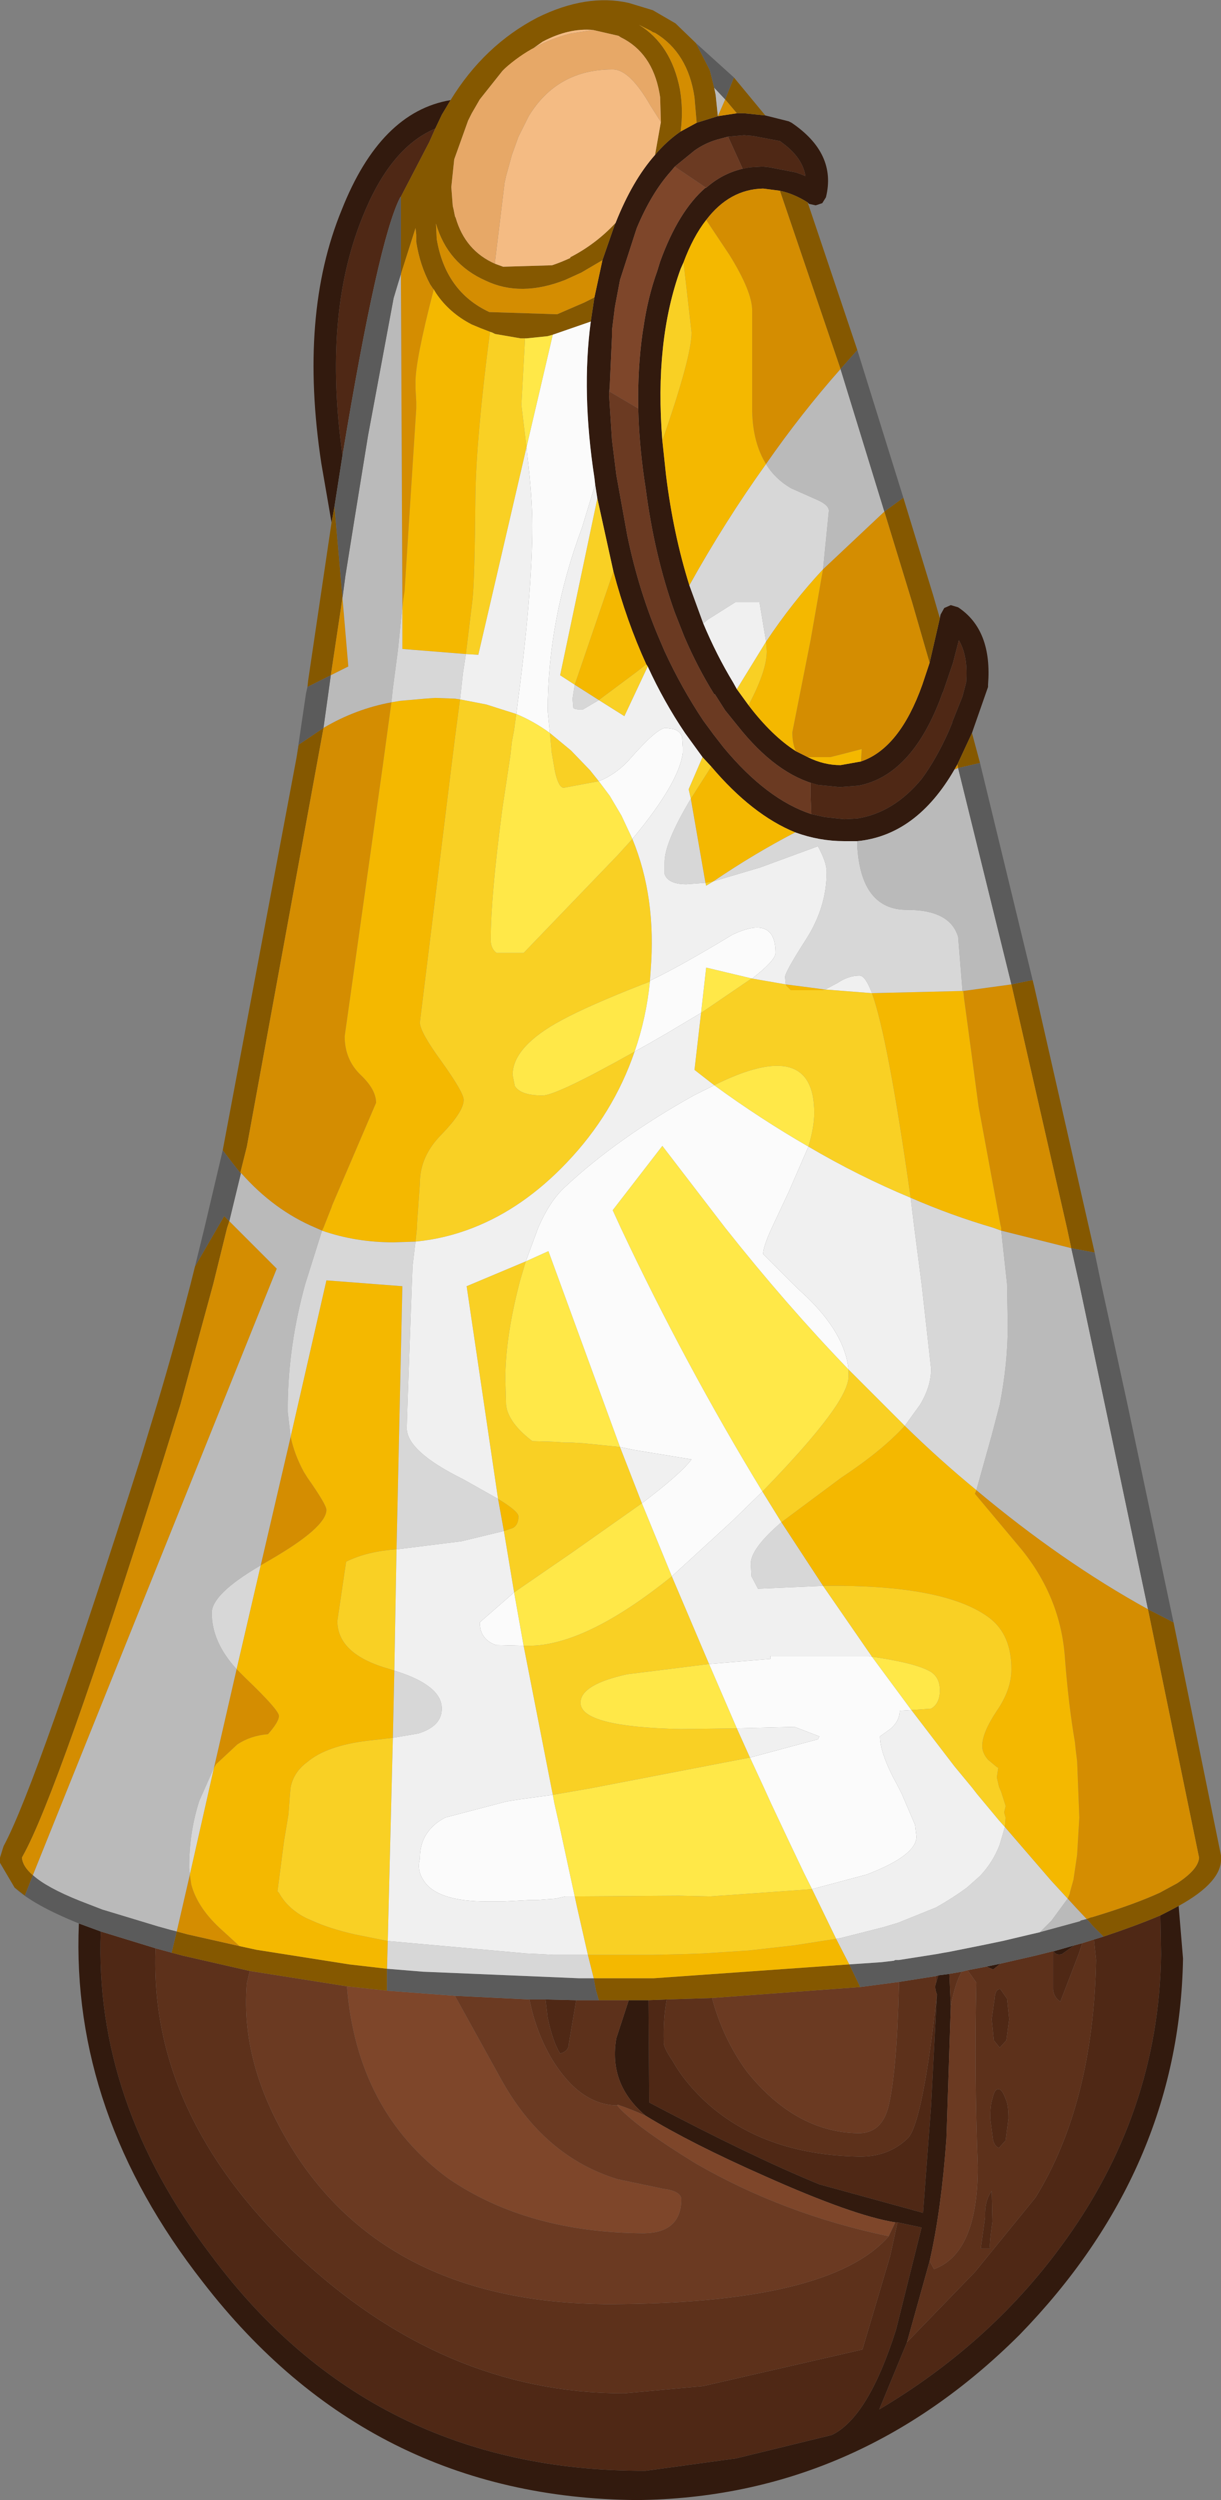 <?xml version="1.0" encoding="UTF-8" standalone="no"?>
<svg xmlns:ffdec="https://www.free-decompiler.com/flash" xmlns:xlink="http://www.w3.org/1999/xlink" ffdec:objectType="shape" height="171.05px" width="83.6px" xmlns="http://www.w3.org/2000/svg">
  <rect width="100%" height="100%" fill="#808080" stroke="none"/>
  <g transform="matrix(1.0, 0.0, 0.0, 1.0, 43.25, 133.75)">
    <path d="M-13.45 -124.95 L-13.85 -124.05 -15.8 -120.3 -15.85 -120.25 Q-17.35 -117.35 -19.8 -102.6 -21.15 -112.15 -18.45 -118.85 -16.55 -123.65 -13.45 -124.95 M6.6 -124.4 L7.7 -124.5 8.3 -124.45 10.15 -124.1 10.35 -123.95 Q11.7 -122.95 11.9 -121.7 11.55 -121.85 11.25 -121.95 L9.45 -122.3 9.0 -122.35 8.9 -122.35 8.1 -122.3 7.6 -122.2 6.6 -124.4 M12.75 -80.05 L14.2 -79.9 14.3 -79.9 15.55 -80.0 Q19.1 -80.7 21.1 -85.85 L21.3 -86.4 21.3 -86.35 22.0 -88.4 22.4 -89.95 Q23.05 -88.85 22.9 -87.05 L22.65 -86.1 21.95 -84.35 21.95 -84.3 21.7 -83.7 Q20.85 -81.8 19.85 -80.45 17.95 -78.15 15.45 -77.75 L14.55 -77.7 13.2 -77.85 12.3 -78.05 12.25 -79.3 12.25 -80.2 12.75 -80.05 M32.3 -1.25 Q34.55 -2.0 36.2 -2.7 L36.25 -0.05 Q36.1 10.9 29.35 20.0 24.45 26.65 16.95 31.1 L18.85 26.5 23.5 21.7 27.65 16.6 Q31.6 10.2 31.8 0.35 L31.65 -1.05 32.3 -1.25 M20.85 1.45 L21.0 1.4 20.85 1.9 20.85 1.45 M28.85 -0.25 L28.9 -0.25 Q29.05 0.05 29.45 -0.05 L30.3 -0.65 30.85 -0.8 30.6 -0.05 29.35 3.2 Q28.9 2.9 28.85 2.35 L28.85 -0.25 M1.15 3.1 L2.4 3.05 Q2.15 4.4 2.2 5.95 2.15 6.3 2.8 7.25 3.55 8.6 4.9 9.9 8.85 13.65 15.5 13.8 17.6 13.85 18.95 12.5 19.95 11.3 20.9 2.7 L20.5 10.35 19.95 17.65 12.85 15.7 Q8.2 13.8 1.2 10.1 L1.15 3.1 M-5.9 3.05 L-3.8 3.1 -4.3 6.05 Q-4.3 6.6 -4.9 6.75 -5.4 5.95 -5.75 4.3 L-5.9 3.05 M25.25 2.35 L25.7 3.0 25.85 4.4 25.65 5.85 25.2 6.35 24.8 5.85 24.65 4.4 24.85 3.0 Q24.9 2.3 25.25 2.35 M24.2 17.95 Q24.15 16.85 24.65 16.15 L24.7 18.25 Q24.45 20.0 24.55 20.1 L23.9 20.1 24.2 17.95 M25.6 9.85 Q25.8 10.25 25.8 11.2 L25.6 12.7 25.15 13.2 Q24.9 13.15 24.75 12.7 L24.55 11.2 Q24.55 10.25 24.7 9.85 24.85 9.15 25.1 9.2 25.35 9.15 25.6 9.85 M18.2 18.3 L19.85 18.65 18.1 25.65 Q16.2 31.65 13.7 32.85 L7.15 34.45 0.95 35.3 Q-17.8 35.35 -28.8 20.55 -36.8 10.05 -36.35 -1.6 L-32.6 -0.45 Q-33.05 10.85 -23.1 20.35 -12.95 30.0 -0.5 30.0 L4.9 29.5 15.8 27.0 17.7 20.6 18.2 18.3" fill="#4f2815" fill-rule="evenodd" stroke="none"/>
    <path d="M-12.4 -126.9 L-13.0 -125.9 -13.45 -124.95 Q-16.55 -123.65 -18.45 -118.85 -21.15 -112.15 -19.8 -102.6 L-20.35 -99.1 -20.55 -98.0 -21.25 -102.05 Q-22.8 -112.25 -19.85 -119.4 -17.2 -126.1 -12.4 -126.9 M-2.8 -111.75 L-2.55 -113.4 -2.0 -115.95 -1.15 -118.4 -1.1 -118.5 Q0.05 -121.4 1.6 -123.15 2.4 -124.1 3.35 -124.75 L4.45 -125.35 5.9 -125.8 7.2 -126.0 7.7 -126.0 9.15 -125.85 10.75 -125.45 10.95 -125.35 Q14.05 -123.25 13.3 -120.25 L13.05 -119.85 12.6 -119.7 12.15 -119.8 12.05 -119.9 Q11.1 -120.5 10.15 -120.7 L9.0 -120.85 Q6.7 -120.8 5.1 -118.7 4.2 -117.55 3.55 -115.8 L3.35 -115.35 Q1.55 -110.4 2.1 -103.6 L2.35 -101.25 Q2.85 -97.2 3.95 -93.7 L4.9 -91.1 Q5.8 -88.95 6.95 -87.05 L7.2 -86.6 8.0 -85.5 Q9.6 -83.4 11.25 -82.35 L12.05 -81.95 Q13.15 -81.4 14.3 -81.4 L15.7 -81.65 Q18.35 -82.55 19.9 -86.9 L20.4 -88.4 21.1 -91.45 21.15 -91.7 21.4 -92.15 21.85 -92.35 22.35 -92.2 Q24.7 -90.65 24.4 -86.9 L24.4 -86.75 23.35 -83.75 23.3 -83.6 22.3 -81.45 22.1 -81.1 Q19.5 -76.6 15.45 -76.2 L14.55 -76.2 Q12.85 -76.2 11.2 -76.8 8.25 -78.0 5.45 -81.3 L4.85 -81.95 3.65 -83.6 Q2.2 -85.75 1.1 -88.15 L1.0 -88.3 Q-0.35 -91.25 -1.25 -94.65 L-2.35 -99.65 -2.5 -100.6 -2.55 -101.05 Q-3.45 -106.9 -2.8 -111.75 M37.45 -3.35 L37.75 0.25 Q37.5 14.75 26.55 26.0 15.35 37.15 0.35 37.3 -17.95 37.15 -29.35 22.4 -38.4 10.85 -37.85 -2.15 L-36.35 -1.6 Q-36.8 10.05 -28.8 20.55 -17.8 35.35 0.95 35.3 L7.15 34.45 13.7 32.85 Q16.2 31.65 18.1 25.65 L19.85 18.65 18.2 18.3 18.05 18.3 Q15.2 17.85 9.15 15.15 4.05 12.9 0.95 11.0 -1.6 8.85 -1.05 5.7 L-0.2 3.1 1.15 3.1 1.2 10.1 Q8.2 13.8 12.85 15.7 L19.95 17.65 20.5 10.35 20.9 2.7 Q20.7 2.2 20.85 1.9 L21.0 1.4 21.75 1.3 21.85 3.5 21.55 12.55 Q21.2 17.45 20.4 20.95 L18.85 26.5 16.95 31.1 Q24.45 26.65 29.35 20.0 36.1 10.9 36.25 -0.05 L36.2 -2.7 Q36.9 -3.05 37.45 -3.35 M6.6 -124.4 L5.85 -124.2 Q5.0 -123.95 4.3 -123.45 L2.95 -122.35 2.7 -122.05 Q1.35 -120.55 0.35 -118.15 L0.25 -117.85 -0.8 -114.6 -1.15 -112.75 -1.35 -111.15 -1.35 -110.7 -1.5 -107.4 -1.55 -106.75 -1.35 -103.65 -1.05 -101.25 -0.3 -97.1 Q0.5 -93.25 1.95 -89.9 L2.25 -89.2 Q3.4 -86.7 4.9 -84.45 L5.6 -83.5 6.3 -82.6 Q9.25 -79.05 12.3 -78.05 L13.2 -77.85 14.55 -77.7 15.45 -77.75 Q17.95 -78.15 19.85 -80.45 20.85 -81.8 21.7 -83.7 L21.95 -84.3 21.95 -84.35 22.65 -86.1 22.9 -87.05 Q23.05 -88.85 22.4 -89.95 L22.0 -88.4 21.3 -86.35 21.3 -86.4 21.1 -85.85 Q19.1 -80.7 15.55 -80.0 L14.3 -79.9 14.2 -79.9 12.75 -80.05 Q9.9 -80.75 7.25 -84.1 L6.4 -85.15 5.7 -86.25 5.65 -86.25 Q4.5 -88.1 3.6 -90.2 L2.95 -91.85 Q1.55 -95.75 0.95 -100.4 L0.85 -101.05 Q0.5 -103.55 0.45 -105.8 0.4 -108.55 0.75 -111.0 L0.8 -111.3 Q1.1 -113.4 1.75 -115.2 L1.95 -115.85 Q3.2 -119.3 5.05 -120.9 L5.1 -120.9 Q6.4 -122.05 8.1 -122.3 L8.9 -122.35 9.0 -122.35 9.45 -122.3 11.25 -121.95 Q11.55 -121.85 11.9 -121.7 11.7 -122.95 10.35 -123.95 L10.15 -124.1 8.3 -124.45 7.7 -124.5 6.6 -124.4 M24.3 0.8 L25.25 0.6 24.75 1.0 24.3 0.8 M28.9 -0.25 L30.3 -0.65 29.45 -0.05 Q29.05 0.05 28.9 -0.25" fill="#321a0e" fill-rule="evenodd" stroke="none"/>
    <path d="M5.1 -120.9 L5.05 -120.9 Q3.2 -119.3 1.95 -115.85 L1.75 -115.2 Q1.1 -113.4 0.8 -111.3 L0.75 -111.0 Q0.4 -108.55 0.45 -105.8 L-1.5 -106.95 -1.5 -107.4 -1.35 -110.7 -1.35 -111.15 -1.15 -112.75 -0.8 -114.6 0.25 -117.85 0.35 -118.15 Q1.35 -120.55 2.7 -122.05 L2.95 -122.35 5.1 -120.9 M-16.75 2.45 L-12.1 2.8 -9.0 8.4 Q-6.05 13.8 -0.95 15.35 L2.15 16.0 Q3.35 16.15 3.4 16.7 3.4 19.0 0.85 19.05 -7.15 19.0 -12.55 15.3 -18.8 10.7 -19.5 2.15 L-16.75 2.45 M17.6 19.25 Q10.4 17.75 4.35 14.25 0.2 11.7 -1.0 10.3 L-0.95 10.25 Q-0.05 10.55 0.95 11.0 4.05 12.9 9.15 15.15 15.2 17.85 18.05 18.3 L17.6 19.25" fill="#7e462a" fill-rule="evenodd" stroke="none"/>
    <path d="M18.3 1.85 L20.85 1.45 20.85 1.9 Q20.7 2.2 20.9 2.7 19.95 11.3 18.95 12.5 17.6 13.85 15.5 13.8 8.85 13.65 4.9 9.9 3.55 8.6 2.8 7.25 2.15 6.3 2.2 5.95 2.15 4.4 2.4 3.05 L5.5 2.95 Q6.25 5.75 7.9 8.0 11.2 12.1 15.45 12.2 17.05 12.25 17.55 10.5 18.15 8.2 18.3 2.1 L18.3 1.85 M21.75 1.3 L22.6 1.15 Q22.15 1.9 21.85 3.5 L21.75 1.3 M23.0 1.05 L24.3 0.8 24.75 1.0 25.25 0.6 27.65 0.05 28.85 -0.25 28.85 2.35 Q28.9 2.9 29.35 3.2 L30.6 -0.05 30.85 -0.8 31.65 -1.05 31.8 0.35 Q31.6 10.2 27.65 16.6 L23.5 21.7 18.85 26.5 20.4 20.95 20.7 21.5 Q23.7 20.4 23.7 14.5 23.45 8.1 23.6 1.9 L23.0 1.05 M-2.25 3.1 L-1.7 3.1 -0.2 3.1 -1.05 5.7 Q-1.6 8.85 0.95 11.0 -0.05 10.55 -0.95 10.25 L-1.0 10.3 Q-3.55 10.25 -5.45 7.15 -6.55 5.3 -7.0 3.05 L-5.9 3.05 -5.75 4.3 Q-5.4 5.95 -4.9 6.75 -4.3 6.6 -4.3 6.05 L-3.8 3.1 -2.25 3.1 M25.25 2.35 Q24.9 2.3 24.85 3.0 L24.65 4.4 24.8 5.85 25.2 6.35 25.65 5.85 25.85 4.4 25.7 3.0 25.25 2.35 M25.6 9.85 Q25.35 9.15 25.1 9.2 24.85 9.15 24.7 9.85 24.55 10.25 24.55 11.2 L24.75 12.7 Q24.9 13.15 25.15 13.2 L25.6 12.7 25.8 11.2 Q25.8 10.25 25.6 9.85 M24.2 17.95 L23.9 20.1 24.55 20.1 Q24.45 20.0 24.7 18.25 L24.65 16.15 Q24.15 16.85 24.2 17.95 M-26.15 1.1 L-26.35 1.95 Q-26.85 7.85 -22.8 13.95 -16.2 23.75 -1.8 23.9 13.55 23.9 17.6 19.25 L18.05 18.3 18.2 18.3 17.7 20.6 15.8 27.0 4.9 29.5 -0.5 30.0 Q-12.95 30.0 -23.1 20.35 -33.05 10.85 -32.6 -0.45 L-31.5 -0.15 -30.75 0.05 -26.15 1.1" fill="#5d311b" fill-rule="evenodd" stroke="none"/>
    <path d="M2.95 -122.35 L4.3 -123.45 Q5.0 -123.95 5.85 -124.2 L6.6 -124.4 7.6 -122.2 8.1 -122.3 Q6.4 -122.05 5.1 -120.9 L2.95 -122.35 M0.45 -105.8 Q0.5 -103.55 0.85 -101.05 L0.95 -100.4 Q1.55 -95.75 2.95 -91.85 L3.6 -90.2 Q4.5 -88.1 5.65 -86.25 L5.7 -86.25 6.4 -85.15 7.25 -84.1 Q9.9 -80.75 12.75 -80.05 L12.25 -80.2 12.25 -79.3 12.3 -78.05 Q9.25 -79.05 6.3 -82.6 L5.6 -83.5 4.9 -84.45 Q3.4 -86.7 2.25 -89.2 L1.95 -89.9 Q0.5 -93.25 -0.3 -97.1 L-1.05 -101.25 -1.35 -103.65 -1.55 -106.75 -1.5 -107.4 -1.5 -106.95 0.45 -105.8 M15.65 2.2 L18.3 1.85 18.3 2.1 Q18.15 8.2 17.55 10.5 17.05 12.25 15.45 12.2 11.2 12.1 7.9 8.0 6.25 5.75 5.5 2.95 L15.65 2.2 M22.6 1.15 L23.0 1.05 23.6 1.9 Q23.45 8.1 23.7 14.5 23.7 20.4 20.7 21.5 L20.4 20.95 Q21.2 17.45 21.55 12.55 L21.85 3.5 Q22.15 1.9 22.6 1.15 M-12.1 2.8 L-7.0 3.05 Q-6.55 5.3 -5.45 7.15 -3.55 10.25 -1.0 10.3 0.2 11.7 4.35 14.25 10.4 17.75 17.6 19.25 13.55 23.9 -1.8 23.9 -16.2 23.75 -22.8 13.95 -26.85 7.85 -26.35 1.95 L-26.15 1.1 -19.5 2.15 Q-18.8 10.7 -12.55 15.3 -7.15 19.0 0.85 19.05 3.4 19.0 3.4 16.7 3.35 16.15 2.15 16.0 L-0.95 15.35 Q-6.05 13.8 -9.0 8.4 L-12.1 2.8" fill="#6b3a22" fill-rule="evenodd" stroke="none"/>
    <path d="M-12.4 -126.9 Q-10.1 -130.65 -6.45 -132.55 -3.1 -134.2 -0.2 -133.55 L1.45 -133.05 3.0 -132.15 4.4 -130.8 5.35 -128.95 5.65 -127.75 5.75 -127.25 5.9 -125.8 4.45 -125.35 4.3 -127.1 Q3.85 -130.15 1.6 -131.5 L1.45 -131.55 1.3 -131.65 0.8 -131.9 0.5 -132.05 Q2.7 -130.7 3.3 -127.65 3.55 -126.2 3.35 -124.75 2.4 -124.1 1.6 -123.15 L2.0 -125.4 1.95 -127.1 1.9 -127.4 Q1.4 -130.15 -0.75 -131.2 L-0.9 -131.3 -2.65 -131.7 Q-4.3 -131.85 -6.1 -130.9 L-8.7 -129.05 -8.85 -128.9 -10.4 -126.95 -10.95 -126.0 -11.2 -125.5 -12.15 -122.85 -12.35 -120.95 -12.25 -119.65 -12.2 -119.45 -12.1 -118.95 -12.05 -118.85 Q-11.4 -116.6 -9.35 -115.7 L-8.8 -115.5 -5.45 -115.6 Q-4.85 -115.8 -4.2 -116.1 L-4.2 -116.15 Q-2.45 -117.05 -1.1 -118.5 L-1.15 -118.4 -2.0 -115.95 -3.45 -115.1 -4.55 -114.6 Q-7.6 -113.4 -10.0 -114.55 -12.6 -115.7 -13.4 -118.45 L-13.35 -117.4 Q-12.75 -113.8 -9.75 -112.4 L-5.1 -112.25 -3.25 -113.05 -2.55 -113.4 -2.8 -111.75 -5.4 -110.85 -5.75 -110.75 -7.2 -110.6 -7.3 -110.6 -7.6 -110.6 -9.35 -110.9 -9.45 -110.95 -9.55 -111.0 -9.7 -111.05 -10.35 -111.3 -10.95 -111.55 Q-12.5 -112.35 -13.4 -113.7 L-13.55 -113.95 -13.6 -114.0 -13.8 -114.3 Q-14.5 -115.6 -14.75 -117.2 L-14.75 -117.45 -14.75 -117.7 -14.8 -118.15 -15.8 -115.0 -15.8 -120.3 -13.85 -124.05 -13.45 -124.95 -13.0 -125.9 -12.4 -126.9 M7.0 -128.45 L9.15 -125.85 7.7 -126.0 7.2 -126.0 6.4 -126.95 7.0 -128.45 M12.05 -119.9 L15.45 -109.8 14.3 -108.5 10.15 -120.7 Q11.1 -120.5 12.05 -119.9 M18.6 -99.7 L20.65 -93.0 21.1 -91.45 20.4 -88.4 19.2 -92.55 17.3 -98.75 18.6 -99.7 M23.3 -83.6 L23.85 -81.55 22.35 -81.2 22.3 -81.45 23.3 -83.6 M27.55 -66.3 L31.7 -48.05 30.1 -48.35 29.8 -49.75 26.0 -66.4 27.45 -66.7 27.55 -66.3 M37.1 -22.75 L40.35 -6.8 40.35 -6.65 Q40.45 -5.0 37.45 -3.35 36.9 -3.05 36.2 -2.7 34.55 -2.0 32.3 -1.25 L31.6 -1.95 31.3 -2.3 31.15 -2.45 31.4 -2.55 31.6 -2.6 Q34.4 -3.45 36.15 -4.25 L37.35 -4.9 Q38.8 -5.85 38.85 -6.65 L35.35 -23.65 37.1 -22.75 M-42.25 -4.6 L-43.25 -6.3 -43.25 -6.65 -43.05 -7.3 -43.0 -7.45 Q-40.7 -11.7 -33.55 -34.2 L-32.5 -37.65 Q-31.3 -41.65 -30.2 -45.9 L-30.05 -46.5 -29.9 -47.1 -27.9 -50.55 -27.55 -50.2 -27.7 -49.75 -28.65 -45.9 -30.9 -37.65 -32.1 -33.8 Q-39.3 -11.0 -41.7 -6.75 L-41.75 -6.65 Q-41.7 -6.05 -41.0 -5.45 L-41.55 -4.05 -42.25 -4.6 M-28.0 -55.05 L-22.95 -81.9 -22.8 -82.8 -21.1 -83.95 -26.35 -55.3 -26.8 -53.5 -27.35 -54.2 -28.0 -55.05 M-22.2 -86.75 L-22.15 -87.2 -20.55 -98.0 -20.35 -99.1 -19.8 -92.9 -19.9 -92.2 -20.6 -87.55 -22.2 -86.75 M14.9 0.65 L15.65 2.2 5.5 2.95 2.4 3.05 1.15 3.1 -0.2 3.1 -1.7 3.1 -2.25 3.1 -2.45 2.4 -2.6 1.6 -1.7 1.6 -0.25 1.6 0.0 1.6 0.45 1.6 1.35 1.6 1.5 1.6 14.9 0.65 M-16.75 0.95 L-16.75 2.45 -19.5 2.15 -26.15 1.1 -30.75 0.05 -31.5 -0.15 -31.15 -1.6 -30.4 -1.4 -26.85 -0.6 -25.7 -0.35 -19.35 0.65 -16.75 0.95" fill="#855800" fill-rule="evenodd" stroke="none"/>
    <path d="M-15.8 -115.0 L-14.8 -118.15 -14.75 -117.7 -14.75 -117.45 -14.75 -117.2 Q-14.5 -115.6 -13.8 -114.3 L-13.6 -114.0 -13.55 -113.95 Q-14.85 -108.95 -14.8 -107.5 L-14.8 -107.3 -14.8 -107.15 -14.75 -106.25 -14.75 -105.95 -14.75 -105.8 -15.55 -93.3 -15.65 -92.65 -15.7 -92.15 -15.7 -92.25 -15.8 -115.0 M-2.55 -113.4 L-3.25 -113.05 -5.1 -112.25 -9.75 -112.4 Q-12.75 -113.8 -13.35 -117.4 L-13.4 -118.45 Q-12.6 -115.7 -10.0 -114.55 -7.6 -113.4 -4.55 -114.6 L-3.45 -115.1 -2.0 -115.95 -2.55 -113.4 M3.35 -124.75 Q3.55 -126.2 3.3 -127.65 2.7 -130.7 0.5 -132.05 L0.8 -131.9 1.3 -131.65 1.45 -131.55 1.6 -131.5 Q3.85 -130.15 4.3 -127.1 L4.45 -125.35 3.35 -124.75 M7.2 -126.0 L5.9 -125.8 6.4 -126.95 7.2 -126.0 M5.1 -118.7 Q6.7 -120.8 9.0 -120.85 L10.15 -120.7 14.3 -108.5 Q11.6 -105.45 9.2 -102.0 8.3 -103.45 8.25 -105.6 L8.25 -112.5 Q8.25 -113.8 6.7 -116.3 L5.1 -118.7 M13.1 -94.8 L17.3 -98.75 19.2 -92.55 20.4 -88.4 19.9 -86.9 Q18.35 -82.55 15.7 -81.65 L15.75 -82.5 14.4 -82.15 13.6 -81.95 12.05 -81.95 11.25 -82.35 Q11.0 -82.85 11.0 -83.65 L12.25 -89.95 13.1 -94.8 M22.1 -81.1 L22.3 -81.45 22.35 -81.2 22.1 -81.1 M22.7 -65.95 L26.0 -66.4 29.8 -49.75 30.1 -48.35 25.3 -49.55 25.3 -49.75 25.25 -49.95 23.75 -58.05 23.25 -61.8 22.75 -65.5 22.75 -65.55 22.7 -65.95 M29.85 -3.85 L30.0 -4.2 30.0 -4.25 30.25 -5.15 30.5 -6.85 30.65 -9.4 30.5 -13.25 30.4 -14.05 30.35 -14.55 Q29.9 -17.15 29.65 -20.5 29.3 -24.75 26.35 -28.15 L23.5 -31.55 23.6 -31.8 Q29.45 -26.9 35.35 -23.65 L38.85 -6.65 Q38.8 -5.85 37.35 -4.9 L36.15 -4.25 Q34.4 -3.45 31.6 -2.6 L31.4 -2.55 31.15 -2.45 30.4 -3.25 29.85 -3.85 M-19.8 -92.9 L-19.8 -92.85 -19.4 -88.15 -20.6 -87.55 -19.9 -92.2 -19.8 -92.9 M-21.1 -83.95 Q-18.9 -85.25 -16.45 -85.7 L-17.05 -81.3 -19.65 -62.85 Q-19.65 -61.25 -18.55 -60.2 -17.5 -59.2 -17.5 -58.3 L-20.5 -51.3 -20.55 -51.15 -21.1 -49.75 -21.2 -49.55 -21.65 -49.75 Q-24.5 -50.95 -26.75 -53.5 L-26.8 -53.5 -26.35 -55.3 -21.1 -83.95 M-26.85 -0.6 L-30.4 -1.4 -31.15 -1.6 -30.25 -5.5 -30.15 -4.8 Q-29.7 -3.15 -28.0 -1.65 L-26.85 -0.6 M-41.0 -5.45 Q-41.7 -6.05 -41.75 -6.65 L-41.7 -6.75 Q-39.3 -11.0 -32.1 -33.8 L-30.9 -37.65 -28.65 -45.9 -27.7 -49.75 -27.55 -50.2 -24.3 -46.95 -41.0 -5.45 M-23.35 -35.45 Q-23.1 -34.25 -22.45 -33.05 L-22.2 -32.65 Q-20.9 -30.8 -20.9 -30.45 -20.9 -29.25 -24.8 -27.0 L-25.4 -26.65 -23.35 -35.45 M-27.05 -19.55 L-26.45 -18.95 Q-24.15 -16.75 -24.15 -16.35 -24.15 -15.95 -24.9 -15.1 -26.1 -15.0 -27.0 -14.4 L-28.45 -13.05 -28.6 -12.8 -27.05 -19.55" fill="#d48d01" fill-rule="evenodd" stroke="none"/>
    <path d="M-1.1 -118.5 Q-2.45 -117.05 -4.2 -116.15 L-4.2 -116.1 Q-4.85 -115.8 -5.45 -115.6 L-8.8 -115.5 -9.35 -115.7 -9.35 -115.9 -8.7 -121.25 -8.6 -121.7 -8.2 -123.15 -7.75 -124.4 -7.05 -125.8 Q-5.1 -129.0 -1.3 -129.0 L-1.25 -129.0 Q-0.1 -128.95 1.3 -126.5 L2.0 -125.4 1.6 -123.15 Q0.05 -121.4 -1.1 -118.5 M-8.7 -129.05 L-6.1 -130.9 Q-4.3 -131.85 -2.65 -131.7 L-4.2 -131.45 Q-6.75 -130.8 -8.7 -129.05" fill="#f4bb83" fill-rule="evenodd" stroke="none"/>
    <path d="M-9.35 -115.7 Q-11.4 -116.6 -12.05 -118.85 L-12.1 -118.95 -12.2 -119.45 -12.25 -119.65 -12.35 -120.95 -12.15 -122.85 -11.2 -125.5 -10.95 -126.0 -10.4 -126.95 -8.85 -128.9 -8.7 -129.05 Q-6.75 -130.8 -4.2 -131.45 L-2.65 -131.7 -0.9 -131.3 -0.75 -131.2 Q1.4 -130.15 1.9 -127.4 L1.95 -127.1 2.0 -125.4 1.3 -126.5 Q-0.1 -128.95 -1.25 -129.0 L-1.3 -129.0 Q-5.1 -129.0 -7.05 -125.8 L-7.75 -124.4 -8.2 -123.15 -8.6 -121.7 -8.7 -121.25 -9.35 -115.9 -9.35 -115.7" fill="#e7a867" fill-rule="evenodd" stroke="none"/>
    <path d="M5.9 -125.8 L5.75 -127.25 5.65 -127.75 6.4 -126.95 5.9 -125.8 M9.2 -102.0 Q11.6 -105.45 14.3 -108.5 L17.3 -98.75 13.1 -94.8 13.5 -98.8 Q13.5 -99.2 12.7 -99.55 L10.9 -100.35 Q9.8 -101.0 9.2 -102.0 M22.1 -81.1 L22.35 -81.2 26.0 -66.4 22.7 -65.95 22.65 -65.95 22.35 -69.65 Q21.8 -71.5 18.85 -71.5 15.75 -71.5 15.45 -75.75 L15.45 -76.2 Q19.5 -76.6 22.1 -81.1 M23.6 -31.8 L24.65 -35.55 25.2 -37.65 Q25.75 -40.45 25.75 -43.05 L25.7 -45.9 25.3 -49.55 30.1 -48.35 30.65 -45.9 32.4 -37.65 35.35 -23.65 Q29.45 -26.9 23.6 -31.8 M29.85 -3.85 L30.4 -3.25 31.15 -2.45 30.75 -2.35 30.7 -2.3 27.95 -1.55 28.75 -2.35 29.85 -3.85 M-19.8 -92.85 L-19.6 -94.35 -19.0 -98.1 -18.05 -103.95 -16.3 -113.35 -16.0 -114.35 -15.8 -115.0 -15.7 -92.25 -16.0 -89.3 -16.35 -86.65 -16.45 -85.7 Q-18.9 -85.25 -21.1 -83.95 L-20.8 -86.1 -20.6 -87.55 -19.4 -88.15 -19.8 -92.85 M-26.75 -53.5 Q-24.5 -50.95 -21.65 -49.75 L-21.2 -49.55 -22.35 -45.9 Q-23.5 -41.75 -23.55 -37.65 L-23.55 -37.15 -23.35 -35.45 -25.4 -26.65 Q-28.75 -24.7 -28.75 -23.4 -28.75 -21.4 -27.05 -19.55 L-28.6 -12.8 -29.6 -10.55 Q-30.3 -8.4 -30.3 -5.95 L-30.25 -5.5 -31.15 -1.6 -31.55 -1.7 -32.45 -1.95 -36.25 -3.1 -37.8 -3.7 Q-40.05 -4.6 -41.0 -5.45 L-24.3 -46.95 -27.55 -50.2 -26.75 -53.5" fill="#bababa" fill-rule="evenodd" stroke="none"/>
    <path d="M-15.8 -120.3 L-15.8 -115.0 -16.0 -114.35 -16.3 -113.35 -18.05 -103.95 -19.0 -98.1 -19.6 -94.35 -19.8 -92.85 -19.8 -92.9 -20.35 -99.1 -19.8 -102.6 Q-17.35 -117.35 -15.85 -120.25 L-15.8 -120.3 M5.65 -127.75 L5.35 -128.95 4.4 -130.8 7.0 -128.45 6.4 -126.95 5.65 -127.75 M15.45 -109.8 L18.6 -99.7 17.3 -98.75 14.3 -108.5 15.45 -109.8 M23.85 -81.55 L27.55 -66.3 27.45 -66.7 26.0 -66.4 22.35 -81.2 23.85 -81.55 M31.7 -48.05 L32.15 -45.9 33.95 -37.65 37.1 -22.75 35.35 -23.65 32.4 -37.65 30.65 -45.9 30.1 -48.35 31.7 -48.05 M-37.85 -2.15 Q-40.95 -3.4 -42.25 -4.6 L-41.55 -4.05 -41.0 -5.45 Q-40.05 -4.6 -37.8 -3.7 L-36.25 -3.1 -32.45 -1.95 -31.55 -1.7 -31.15 -1.6 -31.5 -0.15 -32.6 -0.45 -36.35 -1.6 -37.85 -2.15 M-29.9 -47.1 L-29.25 -49.75 -28.0 -55.05 -27.35 -54.2 -26.8 -53.5 -26.75 -53.5 -27.55 -50.2 -27.9 -50.55 -29.9 -47.1 M-22.95 -81.9 L-22.3 -86.3 -22.2 -86.75 -20.6 -87.55 -20.8 -86.1 -21.1 -83.95 -22.8 -82.8 -22.95 -81.9 M31.15 -2.45 L31.3 -2.3 31.6 -1.95 32.3 -1.25 31.65 -1.05 30.85 -0.8 30.3 -0.65 28.9 -0.25 28.85 -0.25 27.65 0.05 25.25 0.6 24.3 0.8 23.0 1.05 22.6 1.15 21.75 1.3 21.0 1.4 20.85 1.45 18.3 1.85 15.65 2.2 14.9 0.65 17.1 0.5 17.95 0.4 18.05 0.35 18.3 0.35 20.85 -0.05 21.4 -0.15 21.7 -0.2 23.95 -0.65 25.4 -0.95 27.3 -1.4 27.95 -1.55 30.7 -2.3 30.75 -2.35 31.15 -2.45 M-2.6 1.6 L-2.45 2.4 -2.25 3.1 -3.8 3.1 -5.9 3.05 -7.0 3.05 -12.1 2.8 -16.75 2.45 -16.75 0.95 -14.3 1.15 -3.6 1.6 -2.6 1.6" fill="#5b5b5b" fill-rule="evenodd" stroke="none"/>
    <path d="M-13.55 -113.95 L-13.4 -113.7 Q-12.5 -112.35 -10.95 -111.55 L-10.35 -111.3 -9.7 -111.05 Q-10.65 -103.75 -10.7 -99.8 -10.75 -93.95 -10.9 -92.7 L-11.35 -89.0 -15.7 -89.35 -15.7 -92.15 -15.65 -92.65 -15.55 -93.3 -14.75 -105.8 -14.75 -105.95 -14.75 -106.25 -14.8 -107.15 -14.8 -107.3 -14.8 -107.5 Q-14.85 -108.95 -13.55 -113.95 M3.55 -115.8 Q4.2 -117.55 5.1 -118.7 L6.7 -116.3 Q8.25 -113.8 8.25 -112.5 L8.25 -105.6 Q8.3 -103.45 9.2 -102.0 6.4 -98.1 3.95 -93.7 2.85 -97.2 2.35 -101.25 L2.1 -103.6 Q4.1 -109.35 4.1 -111.0 L3.55 -115.8 M9.2 -89.85 Q11.0 -92.55 13.1 -94.8 L12.25 -89.95 11.0 -83.65 Q11.0 -82.85 11.25 -82.35 9.6 -83.4 8.0 -85.5 9.25 -87.85 9.25 -89.2 L9.2 -89.85 M22.65 -65.95 L22.7 -65.95 22.75 -65.55 22.75 -65.5 23.25 -61.8 23.75 -58.05 25.25 -49.95 25.3 -49.75 25.3 -49.55 24.75 -49.75 Q21.85 -50.6 19.1 -51.8 17.55 -62.75 16.45 -65.8 L22.65 -65.95 M15.7 -81.65 L14.3 -81.4 Q13.15 -81.4 12.05 -81.95 L13.6 -81.95 14.4 -82.15 15.75 -82.5 15.7 -81.65 M5.45 -81.3 Q8.25 -78.0 11.2 -76.8 8.4 -75.35 5.6 -73.45 L5.05 -73.35 4.05 -79.1 5.45 -81.3 M1.0 -88.3 L0.3 -87.75 -1.85 -86.15 -2.25 -85.85 -3.9 -86.9 -1.25 -94.65 Q-0.35 -91.25 1.0 -88.3 M10.55 -66.4 L13.25 -66.05 13.0 -66.0 10.9 -66.0 10.6 -66.3 10.55 -66.4 M18.7 -36.2 Q21.1 -33.85 23.6 -31.8 L23.5 -31.55 26.35 -28.15 Q29.3 -24.75 29.65 -20.5 29.9 -17.15 30.35 -14.55 L30.4 -14.05 30.5 -13.25 30.65 -9.4 30.5 -6.85 30.25 -5.15 30.0 -4.25 30.0 -4.2 29.85 -3.85 28.7 -5.1 25.55 -8.75 25.6 -9.35 25.6 -9.4 25.5 -9.75 25.6 -10.15 25.6 -10.2 25.3 -11.15 25.15 -11.5 25.0 -12.15 25.1 -12.8 25.0 -12.85 24.4 -13.35 Q24.0 -13.8 24.0 -14.3 24.0 -15.2 25.0 -16.7 26.0 -18.15 26.0 -19.55 26.0 -21.9 24.5 -23.05 21.45 -25.35 13.1 -25.25 L10.25 -29.6 14.35 -32.65 Q17.15 -34.5 18.7 -36.2 M14.0 -1.1 L14.9 0.65 1.5 1.6 1.35 1.6 0.45 1.6 0.0 1.6 -0.25 1.6 -1.7 1.6 -2.6 1.6 -3.0 0.0 -0.75 0.0 0.0 0.0 1.4 0.0 3.5 -0.05 4.9 -0.1 8.0 -0.3 11.1 -0.65 14.0 -1.1 M-16.45 -85.7 L-15.85 -85.8 -14.15 -85.95 -13.45 -86.0 -12.1 -85.95 -11.75 -85.9 -11.8 -85.55 -12.1 -83.25 -12.35 -81.25 -14.5 -63.8 Q-14.5 -63.15 -13.0 -61.1 -11.5 -59.0 -11.5 -58.5 -11.5 -57.7 -13.0 -56.15 -14.5 -54.65 -14.5 -52.8 L-14.7 -49.95 -14.7 -49.75 -14.8 -48.8 -16.3 -48.75 Q-18.9 -48.75 -21.2 -49.55 L-21.1 -49.75 -20.55 -51.15 -20.5 -51.3 -17.5 -58.3 Q-17.5 -59.2 -18.55 -60.2 -19.65 -61.25 -19.65 -62.85 L-17.05 -81.3 -16.45 -85.7 M-23.35 -35.45 L-20.9 -46.15 -15.7 -45.75 -16.1 -27.75 Q-18.15 -27.6 -19.55 -26.9 L-20.15 -22.85 Q-20.15 -20.55 -16.55 -19.55 L-16.25 -19.45 -16.35 -14.85 -18.1 -14.65 Q-20.9 -14.3 -22.2 -13.2 -23.15 -12.5 -23.35 -11.45 L-23.4 -10.95 -23.5 -9.6 -23.8 -7.8 -24.25 -4.35 -24.15 -4.25 Q-23.55 -3.15 -22.25 -2.5 L-21.9 -2.35 Q-20.7 -1.8 -18.95 -1.4 L-16.7 -0.95 -16.75 0.95 -19.35 0.65 -25.7 -0.35 -26.85 -0.6 -28.0 -1.65 Q-29.7 -3.15 -30.15 -4.8 L-30.25 -5.5 -28.6 -12.8 -28.45 -13.05 -27.0 -14.4 Q-26.1 -15.0 -24.9 -15.1 -24.15 -15.95 -24.15 -16.35 -24.15 -16.75 -26.45 -18.95 L-27.05 -19.55 -25.4 -26.65 -24.8 -27.0 Q-20.9 -29.25 -20.9 -30.45 -20.9 -30.8 -22.2 -32.65 L-22.45 -33.05 Q-23.1 -34.25 -23.35 -35.45 M-9.15 -31.2 Q-7.75 -30.35 -7.75 -30.0 -7.75 -29.4 -8.15 -29.2 L-8.75 -29.0 -9.15 -31.2" fill="#f4b800" fill-rule="evenodd" stroke="none"/>
    <path d="M-9.7 -111.05 L-9.55 -111.0 -9.45 -110.95 -9.35 -110.9 -7.6 -110.6 -7.3 -110.6 -7.55 -106.05 -7.2 -103.15 -10.5 -88.95 -11.35 -89.0 -10.9 -92.7 Q-10.75 -93.95 -10.7 -99.8 -10.65 -103.75 -9.7 -111.05 M2.1 -103.6 Q1.55 -110.4 3.35 -115.35 L3.55 -115.8 4.1 -111.0 Q4.1 -109.35 2.1 -103.6 M8.0 -85.5 L7.2 -86.6 9.2 -89.85 9.25 -89.2 Q9.25 -87.85 8.0 -85.5 M1.0 -88.3 L1.1 -88.15 -0.5 -84.75 -2.25 -85.85 -1.85 -86.15 0.3 -87.75 1.0 -88.3 M4.85 -81.95 L5.45 -81.3 4.05 -79.1 3.9 -79.75 4.85 -81.95 M0.05 -76.35 Q1.7 -72.35 1.3 -67.35 L1.25 -66.65 1.25 -66.6 0.9 -66.45 0.75 -66.4 Q-2.95 -64.95 -4.8 -63.95 -8.15 -62.15 -8.15 -60.2 L-8.0 -59.45 Q-7.6 -58.8 -6.1 -58.8 -5.15 -58.8 0.2 -61.8 -1.25 -57.55 -4.45 -54.2 -7.4 -51.1 -10.85 -49.75 -12.75 -49.0 -14.8 -48.8 L-14.7 -49.75 -14.7 -49.95 -14.5 -52.8 Q-14.5 -54.65 -13.0 -56.15 -11.5 -57.7 -11.5 -58.5 -11.5 -59.0 -13.0 -61.1 -14.5 -63.15 -14.5 -63.8 L-12.35 -81.25 -12.1 -83.25 -11.8 -85.55 -11.75 -85.9 -9.95 -85.55 -7.9 -84.9 -8.05 -83.8 -8.2 -83.0 -8.3 -82.1 -8.6 -80.1 -8.85 -78.45 Q-9.65 -72.4 -9.65 -69.45 -9.65 -68.85 -9.25 -68.55 L-7.4 -68.55 -0.95 -75.25 0.05 -76.35 M8.25 -66.8 L10.55 -66.4 10.6 -66.3 10.9 -66.0 13.0 -66.0 13.25 -66.05 16.45 -65.8 Q17.55 -62.75 19.1 -51.8 15.5 -53.3 12.1 -55.3 12.5 -56.65 12.5 -57.6 12.5 -62.9 5.65 -59.5 L4.3 -60.55 4.75 -64.45 8.2 -66.8 8.25 -66.8 M5.6 -73.45 L5.1 -73.15 5.05 -73.35 5.6 -73.45 M-9.15 -31.2 L-11.3 -45.75 -7.25 -47.45 -7.65 -46.1 -7.7 -45.9 Q-8.65 -42.2 -8.65 -39.4 L-8.6 -37.65 -8.55 -37.35 Q-8.25 -36.25 -6.8 -35.15 L-5.2 -35.1 -4.55 -35.05 -4.05 -35.05 -3.25 -35.0 -0.8 -34.75 0.7 -30.9 -4.05 -27.55 -8.05 -24.8 -8.75 -29.0 -8.15 -29.2 Q-7.75 -29.4 -7.75 -30.0 -7.75 -30.35 -9.15 -31.2 M8.95 -31.7 Q12.65 -35.5 14.05 -37.65 14.85 -38.9 14.85 -39.6 L14.85 -40.05 18.7 -36.2 Q17.15 -34.5 14.35 -32.65 L10.25 -29.6 8.95 -31.7 M2.75 -25.9 L5.3 -19.9 -0.3 -19.2 Q-3.5 -18.5 -3.5 -17.25 -3.5 -15.6 3.35 -15.45 L7.2 -15.5 8.1 -13.5 -2.8 -11.4 -5.4 -10.95 -5.5 -11.45 -7.4 -21.15 -7.05 -21.15 Q-3.15 -21.15 2.75 -25.9 M16.45 -20.4 L13.1 -25.25 Q21.45 -25.35 24.5 -23.05 26.0 -21.9 26.0 -19.55 26.0 -18.15 25.0 -16.7 24.0 -15.2 24.0 -14.3 24.0 -13.8 24.4 -13.35 L25.0 -12.85 25.1 -12.8 25.0 -12.15 25.15 -11.5 25.3 -11.15 25.6 -10.2 25.6 -10.15 25.5 -9.75 25.6 -9.4 25.6 -9.35 25.55 -8.75 25.15 -9.2 23.65 -11.0 23.3 -11.45 22.1 -12.9 19.15 -16.75 20.5 -16.85 Q21.1 -17.2 21.1 -18.1 21.1 -18.95 20.5 -19.35 19.55 -19.95 16.45 -20.4 M-16.1 -27.75 L-16.25 -19.45 -16.55 -19.55 Q-20.15 -20.55 -20.15 -22.85 L-19.55 -26.9 Q-18.15 -27.6 -16.1 -27.75 M-16.35 -14.85 L-16.7 -0.95 -18.95 -1.4 Q-20.7 -1.8 -21.9 -2.35 L-22.25 -2.5 Q-23.55 -3.15 -24.15 -4.25 L-24.25 -4.35 -23.8 -7.8 -23.5 -9.6 -23.4 -10.95 -23.35 -11.45 Q-23.15 -12.5 -22.2 -13.2 -20.9 -14.3 -18.1 -14.65 L-16.35 -14.85 M-3.0 0.0 L-3.75 -3.3 -3.9 -4.0 3.25 -4.05 5.35 -4.0 12.35 -4.5 14.0 -1.1 11.1 -0.65 8.0 -0.3 4.9 -0.1 3.5 -0.05 1.4 0.0 0.0 0.0 -0.75 0.0 -3.0 0.0 M-2.35 -99.65 L-1.25 -94.65 -3.9 -86.9 -4.9 -87.55 -2.35 -99.65 M-2.25 -80.3 L-4.65 -79.85 Q-5.0 -79.85 -5.25 -80.95 L-5.5 -82.4 -5.5 -82.55 -5.6 -83.6 -4.15 -82.4 -2.85 -81.05 -2.45 -80.55 -2.25 -80.3" fill="#f9d024" fill-rule="evenodd" stroke="none"/>
    <path d="M9.2 -102.0 Q9.8 -101.0 10.9 -100.35 L12.7 -99.55 Q13.5 -99.2 13.5 -98.8 L13.1 -94.8 Q11.0 -92.55 9.2 -89.85 L8.75 -92.55 7.1 -92.55 5.2 -91.35 4.9 -91.1 3.95 -93.7 Q6.4 -98.1 9.2 -102.0 M15.45 -76.2 L15.45 -75.75 Q15.75 -71.5 18.85 -71.5 21.8 -71.5 22.35 -69.65 L22.65 -65.95 16.45 -65.8 Q16.0 -67.0 15.6 -67.0 14.85 -67.0 14.1 -66.5 L13.25 -66.05 10.55 -66.4 10.5 -66.9 Q10.5 -67.25 11.95 -69.5 13.35 -71.7 13.35 -74.1 13.35 -74.75 12.75 -75.85 L8.8 -74.4 5.6 -73.45 Q8.4 -75.35 11.2 -76.8 12.85 -76.2 14.55 -76.2 L15.45 -76.2 M5.05 -73.35 L3.75 -73.25 Q2.5 -73.25 2.25 -73.95 L2.25 -74.75 Q2.25 -76.1 4.05 -79.1 L5.05 -73.35 M19.1 -51.8 Q21.85 -50.6 24.75 -49.75 L25.3 -49.55 25.7 -45.9 25.75 -43.05 Q25.75 -40.45 25.2 -37.65 L24.65 -35.55 23.6 -31.8 Q21.1 -33.85 18.7 -36.2 L19.75 -37.65 Q20.5 -38.9 20.5 -40.1 L19.85 -45.9 19.35 -49.75 19.1 -51.8 M-14.8 -48.8 L-15.0 -47.15 -15.05 -45.9 -15.35 -37.65 -15.4 -36.05 Q-15.4 -34.45 -11.55 -32.55 L-9.15 -31.2 -8.75 -29.0 -11.65 -28.3 -16.05 -27.75 -16.1 -27.75 -15.7 -45.75 -20.9 -46.15 -23.35 -35.45 -23.55 -37.15 -23.55 -37.65 Q-23.5 -41.75 -22.35 -45.9 L-21.2 -49.55 Q-18.9 -48.75 -16.3 -48.75 L-14.8 -48.8 M13.1 -25.25 L8.65 -25.05 8.2 -25.9 8.15 -26.75 Q8.15 -27.8 10.25 -29.6 L13.1 -25.25 M25.55 -8.75 L28.7 -5.1 29.85 -3.85 28.75 -2.35 27.95 -1.55 27.3 -1.4 25.4 -0.95 23.95 -0.65 21.7 -0.2 21.4 -0.15 20.85 -0.05 18.3 0.35 18.05 0.35 17.95 0.4 17.1 0.5 14.9 0.65 14.0 -1.1 14.3 -1.15 17.25 -1.9 18.25 -2.2 20.85 -3.25 Q22.0 -3.9 22.95 -4.6 L23.85 -5.4 Q24.75 -6.35 25.2 -7.55 L25.55 -8.75 M-16.25 -19.45 Q-13.0 -18.45 -13.0 -16.85 -13.0 -15.65 -14.6 -15.15 L-16.35 -14.85 -16.25 -19.45 M-16.7 -0.95 L-7.25 -0.1 -6.2 -0.05 -5.3 0.0 -3.9 0.0 -3.65 0.0 -3.0 0.0 -2.6 1.6 -3.6 1.6 -14.3 1.15 -16.75 0.95 -16.7 -0.95 M-15.7 -92.25 L-15.7 -92.15 -15.7 -89.35 -11.35 -89.0 -11.55 -87.7 -11.75 -85.9 -12.1 -85.95 -13.45 -86.0 -14.15 -85.95 -15.85 -85.8 -16.45 -85.7 -16.35 -86.65 -16.0 -89.3 -15.7 -92.25 M-2.25 -85.85 L-3.35 -85.2 Q-4.0 -85.2 -4.0 -85.35 L-4.05 -85.95 -3.9 -86.9 -2.25 -85.85 M-25.4 -26.65 L-27.05 -19.55 Q-28.75 -21.4 -28.75 -23.4 -28.75 -24.7 -25.4 -26.65 M-28.6 -12.8 L-30.25 -5.5 -30.3 -5.95 Q-30.3 -8.4 -29.6 -10.55 L-28.6 -12.8" fill="#d7d7d7" fill-rule="evenodd" stroke="none"/>
    <path d="M-7.3 -110.6 L-7.2 -110.6 -5.75 -110.75 -5.4 -110.85 -7.2 -103.15 -7.55 -106.05 -7.3 -110.6 M0.2 -61.8 Q-5.15 -58.8 -6.1 -58.8 -7.6 -58.8 -8.0 -59.45 L-8.15 -60.2 Q-8.15 -62.15 -4.8 -63.95 -2.95 -64.95 0.75 -66.4 L0.9 -66.45 1.25 -66.6 Q1.0 -64.1 0.2 -61.8 M4.75 -64.45 L5.1 -67.55 8.25 -66.8 8.2 -66.8 4.75 -64.45 M8.95 -31.7 Q3.65 -40.4 -0.75 -49.75 L-1.3 -50.95 2.1 -55.35 6.4 -49.75 Q10.6 -44.45 14.85 -40.05 L14.85 -39.6 Q14.85 -38.9 14.05 -37.65 12.65 -35.5 8.95 -31.7 M12.1 -55.3 Q8.8 -57.2 5.65 -59.5 12.5 -62.9 12.5 -57.6 12.5 -56.65 12.1 -55.3 M0.7 -30.9 L2.75 -25.9 Q-3.15 -21.15 -7.05 -21.15 L-7.4 -21.15 -8.05 -24.8 -4.05 -27.55 0.7 -30.9 M-5.4 -10.95 L-2.8 -11.4 8.1 -13.5 9.05 -11.45 9.55 -10.35 10.8 -7.7 11.8 -5.6 12.35 -4.5 5.35 -4.0 3.25 -4.05 -3.9 -4.0 -4.95 -8.85 -5.3 -10.4 -5.4 -10.95 M7.2 -15.5 L3.35 -15.45 Q-3.5 -15.6 -3.5 -17.25 -3.5 -18.5 -0.3 -19.2 L5.3 -19.9 7.2 -15.5 M19.15 -16.75 L16.45 -20.4 Q19.55 -19.95 20.5 -19.35 21.1 -18.95 21.1 -18.1 21.1 -17.2 20.5 -16.85 L19.15 -16.75 M-7.9 -84.9 Q-6.7 -84.4 -5.6 -83.6 L-5.5 -82.55 -5.5 -82.4 -5.25 -80.95 Q-5.0 -79.85 -4.65 -79.85 L-2.25 -80.3 -1.5 -79.3 -0.7 -77.95 0.05 -76.35 -0.95 -75.25 -7.4 -68.55 -9.25 -68.55 Q-9.65 -68.85 -9.65 -69.45 -9.65 -72.4 -8.85 -78.45 L-8.6 -80.1 -8.3 -82.1 -8.2 -83.0 -8.05 -83.8 -7.9 -84.9 M-7.25 -47.45 L-5.7 -48.15 -0.8 -34.75 -3.25 -35.0 -4.05 -35.05 -4.55 -35.05 -5.2 -35.1 -6.8 -35.15 Q-8.25 -36.25 -8.55 -37.35 L-8.6 -37.65 -8.65 -39.4 Q-8.65 -42.2 -7.7 -45.9 L-7.65 -46.1 -7.25 -47.45" fill="#ffe848" fill-rule="evenodd" stroke="none"/>
    <path d="M-5.4 -110.85 L-2.8 -111.75 Q-3.45 -106.9 -2.55 -101.05 L-2.5 -100.6 -3.4 -97.65 Q-5.75 -91.35 -5.75 -85.1 L-5.6 -83.6 Q-6.7 -84.4 -7.9 -84.9 -6.8 -93.1 -6.8 -97.8 -6.8 -99.7 -7.15 -102.65 L-7.2 -103.15 -5.4 -110.85 M-2.25 -80.3 Q-1.0 -80.8 -0.05 -81.9 1.75 -83.95 2.35 -83.95 L2.65 -83.9 Q3.25 -83.85 3.45 -83.35 L3.5 -82.6 3.5 -82.25 Q3.25 -80.2 0.05 -76.35 L-0.7 -77.95 -1.5 -79.3 -2.25 -80.3 M1.25 -66.65 Q3.35 -67.65 6.9 -69.8 9.85 -71.2 9.85 -68.55 9.85 -68.05 8.25 -66.8 L5.1 -67.55 4.75 -64.45 2.4 -63.05 Q1.2 -62.35 0.2 -61.8 1.0 -64.1 1.25 -66.6 L1.25 -66.65 M-7.25 -47.45 L-6.4 -49.75 Q-5.6 -51.6 -4.55 -52.55 -0.95 -55.9 4.25 -58.8 L5.65 -59.5 Q8.8 -57.2 12.1 -55.3 L10.75 -52.2 9.6 -49.75 Q9.0 -48.45 9.0 -47.95 L11.05 -45.9 Q11.45 -45.5 11.95 -45.05 14.6 -42.5 14.85 -40.05 10.6 -44.45 6.4 -49.75 L2.1 -55.35 -1.3 -50.95 -0.75 -49.75 Q3.65 -40.4 8.95 -31.7 L6.9 -29.7 2.75 -25.9 0.7 -30.9 Q3.35 -32.9 4.1 -33.9 L0.15 -34.55 -0.8 -34.75 -5.7 -48.15 -7.25 -47.45 M5.3 -19.9 L9.5 -20.25 9.5 -20.45 16.25 -20.45 16.45 -20.4 19.15 -16.75 18.35 -16.7 Q18.35 -16.0 17.7 -15.45 L17.0 -14.95 Q17.0 -13.95 17.85 -12.25 L18.25 -11.5 18.5 -11.0 19.4 -8.9 19.5 -8.1 Q19.5 -6.85 16.35 -5.6 L16.1 -5.5 12.35 -4.5 11.8 -5.6 10.8 -7.7 9.55 -10.35 9.05 -11.45 8.1 -13.5 12.75 -14.75 12.85 -14.95 11.15 -15.6 7.2 -15.5 5.3 -19.9 M-8.05 -24.8 L-7.4 -21.15 -9.3 -21.2 Q-10.4 -21.6 -10.4 -22.75 L-8.05 -24.8 M-3.9 -4.0 L-4.55 -4.0 -5.2 -3.85 -6.5 -3.75 -7.05 -3.75 -8.85 -3.65 -9.85 -3.65 Q-13.35 -3.65 -14.25 -5.1 -14.65 -5.7 -14.55 -6.35 L-14.5 -6.6 Q-14.5 -7.85 -13.75 -8.65 -13.35 -9.1 -12.75 -9.4 L-8.55 -10.5 -7.6 -10.65 -5.4 -10.95 -5.3 -10.4 -4.95 -8.85 -3.9 -4.0" fill="#fbfbfb" fill-rule="evenodd" stroke="none"/>
    <path d="M4.9 -91.1 L5.2 -91.35 7.1 -92.55 8.75 -92.55 9.2 -89.85 7.2 -86.6 6.95 -87.05 Q5.8 -88.95 4.9 -91.1 M1.1 -88.15 Q2.2 -85.75 3.65 -83.6 L4.85 -81.95 3.9 -79.75 4.05 -79.1 Q2.25 -76.1 2.25 -74.75 L2.25 -73.95 Q2.5 -73.25 3.75 -73.25 L5.05 -73.35 5.1 -73.15 5.6 -73.45 8.8 -74.4 12.75 -75.85 Q13.35 -74.75 13.35 -74.1 13.35 -71.7 11.95 -69.5 10.5 -67.25 10.5 -66.9 L10.55 -66.4 8.25 -66.8 Q9.85 -68.05 9.85 -68.55 9.85 -71.2 6.9 -69.8 3.35 -67.65 1.25 -66.65 L1.3 -67.35 Q1.7 -72.35 0.05 -76.35 3.25 -80.2 3.5 -82.25 L3.5 -82.6 3.45 -83.35 Q3.25 -83.85 2.65 -83.9 L2.35 -83.95 Q1.75 -83.95 -0.05 -81.9 -1.0 -80.8 -2.25 -80.3 L-2.45 -80.55 -2.85 -81.05 -4.15 -82.4 -5.6 -83.6 -5.75 -85.1 Q-5.75 -91.35 -3.4 -97.65 L-2.5 -100.6 -2.35 -99.65 -4.9 -87.55 -3.9 -86.9 -4.05 -85.95 -4.0 -85.35 Q-4.0 -85.2 -3.35 -85.2 L-2.25 -85.85 -0.5 -84.75 1.1 -88.15 M13.25 -66.05 L14.1 -66.5 Q14.85 -67.0 15.6 -67.0 16.0 -67.0 16.45 -65.8 L13.25 -66.05 M0.2 -61.8 Q1.2 -62.35 2.4 -63.05 L4.75 -64.45 4.3 -60.55 5.65 -59.5 4.25 -58.8 Q-0.95 -55.9 -4.55 -52.55 -5.6 -51.6 -6.4 -49.75 L-7.25 -47.45 -11.3 -45.75 -9.15 -31.2 -11.55 -32.55 Q-15.4 -34.45 -15.4 -36.05 L-15.35 -37.65 -15.05 -45.9 -15.0 -47.15 -14.8 -48.8 Q-12.75 -49.0 -10.85 -49.75 -7.4 -51.1 -4.45 -54.2 -1.25 -57.55 0.2 -61.8 M14.85 -40.05 Q14.6 -42.5 11.95 -45.05 11.45 -45.5 11.05 -45.9 L9.0 -47.95 Q9.0 -48.45 9.6 -49.75 L10.75 -52.2 12.1 -55.3 Q15.5 -53.3 19.1 -51.8 L19.35 -49.75 19.85 -45.9 20.5 -40.1 Q20.5 -38.9 19.75 -37.65 L18.7 -36.2 14.85 -40.05 M8.95 -31.7 L10.25 -29.6 Q8.15 -27.8 8.15 -26.75 L8.2 -25.9 8.65 -25.05 13.1 -25.25 16.45 -20.4 16.25 -20.45 9.5 -20.45 9.5 -20.25 5.3 -19.9 2.75 -25.9 6.9 -29.7 8.95 -31.7 M-7.4 -21.15 L-5.5 -11.45 -5.4 -10.95 -7.6 -10.65 -8.55 -10.5 -12.75 -9.4 Q-13.35 -9.1 -13.75 -8.65 -14.5 -7.85 -14.5 -6.6 L-14.55 -6.35 Q-14.65 -5.7 -14.25 -5.1 -13.35 -3.65 -9.85 -3.65 L-8.85 -3.65 -7.05 -3.75 -6.5 -3.75 -5.2 -3.85 -4.55 -4.0 -3.9 -4.0 -3.75 -3.3 -3.0 0.0 -3.65 0.0 -3.9 0.0 -5.3 0.0 -6.2 -0.05 -7.25 -0.1 -16.7 -0.95 -16.35 -14.85 -14.6 -15.15 Q-13.0 -15.65 -13.0 -16.85 -13.0 -18.45 -16.25 -19.45 L-16.1 -27.75 -16.05 -27.75 -11.65 -28.3 -8.75 -29.0 -8.05 -24.8 -10.4 -22.75 Q-10.4 -21.6 -9.3 -21.2 L-7.4 -21.15 M8.1 -13.5 L7.2 -15.5 11.15 -15.6 12.85 -14.95 12.75 -14.75 8.1 -13.5 M12.35 -4.5 L16.1 -5.5 16.35 -5.6 Q19.5 -6.85 19.5 -8.1 L19.4 -8.9 18.5 -11.0 18.25 -11.5 17.85 -12.25 Q17.0 -13.95 17.0 -14.95 L17.7 -15.45 Q18.35 -16.0 18.35 -16.7 L19.15 -16.75 22.1 -12.9 23.3 -11.45 23.65 -11.0 25.15 -9.2 25.55 -8.75 25.2 -7.55 Q24.75 -6.35 23.85 -5.4 L22.95 -4.6 Q22.0 -3.9 20.85 -3.25 L18.25 -2.2 17.25 -1.9 14.3 -1.15 14.0 -1.1 12.35 -4.5 M-0.8 -34.75 L0.15 -34.55 4.1 -33.9 Q3.35 -32.9 0.7 -30.9 L-0.8 -34.75 M-7.2 -103.15 L-7.15 -102.65 Q-6.8 -99.7 -6.8 -97.8 -6.8 -93.1 -7.9 -84.9 L-9.95 -85.55 -11.75 -85.9 -11.55 -87.7 -11.35 -89.0 -10.5 -88.95 -7.2 -103.15" fill="#f0f0f0" fill-rule="evenodd" stroke="none"/>
  </g>
</svg>
